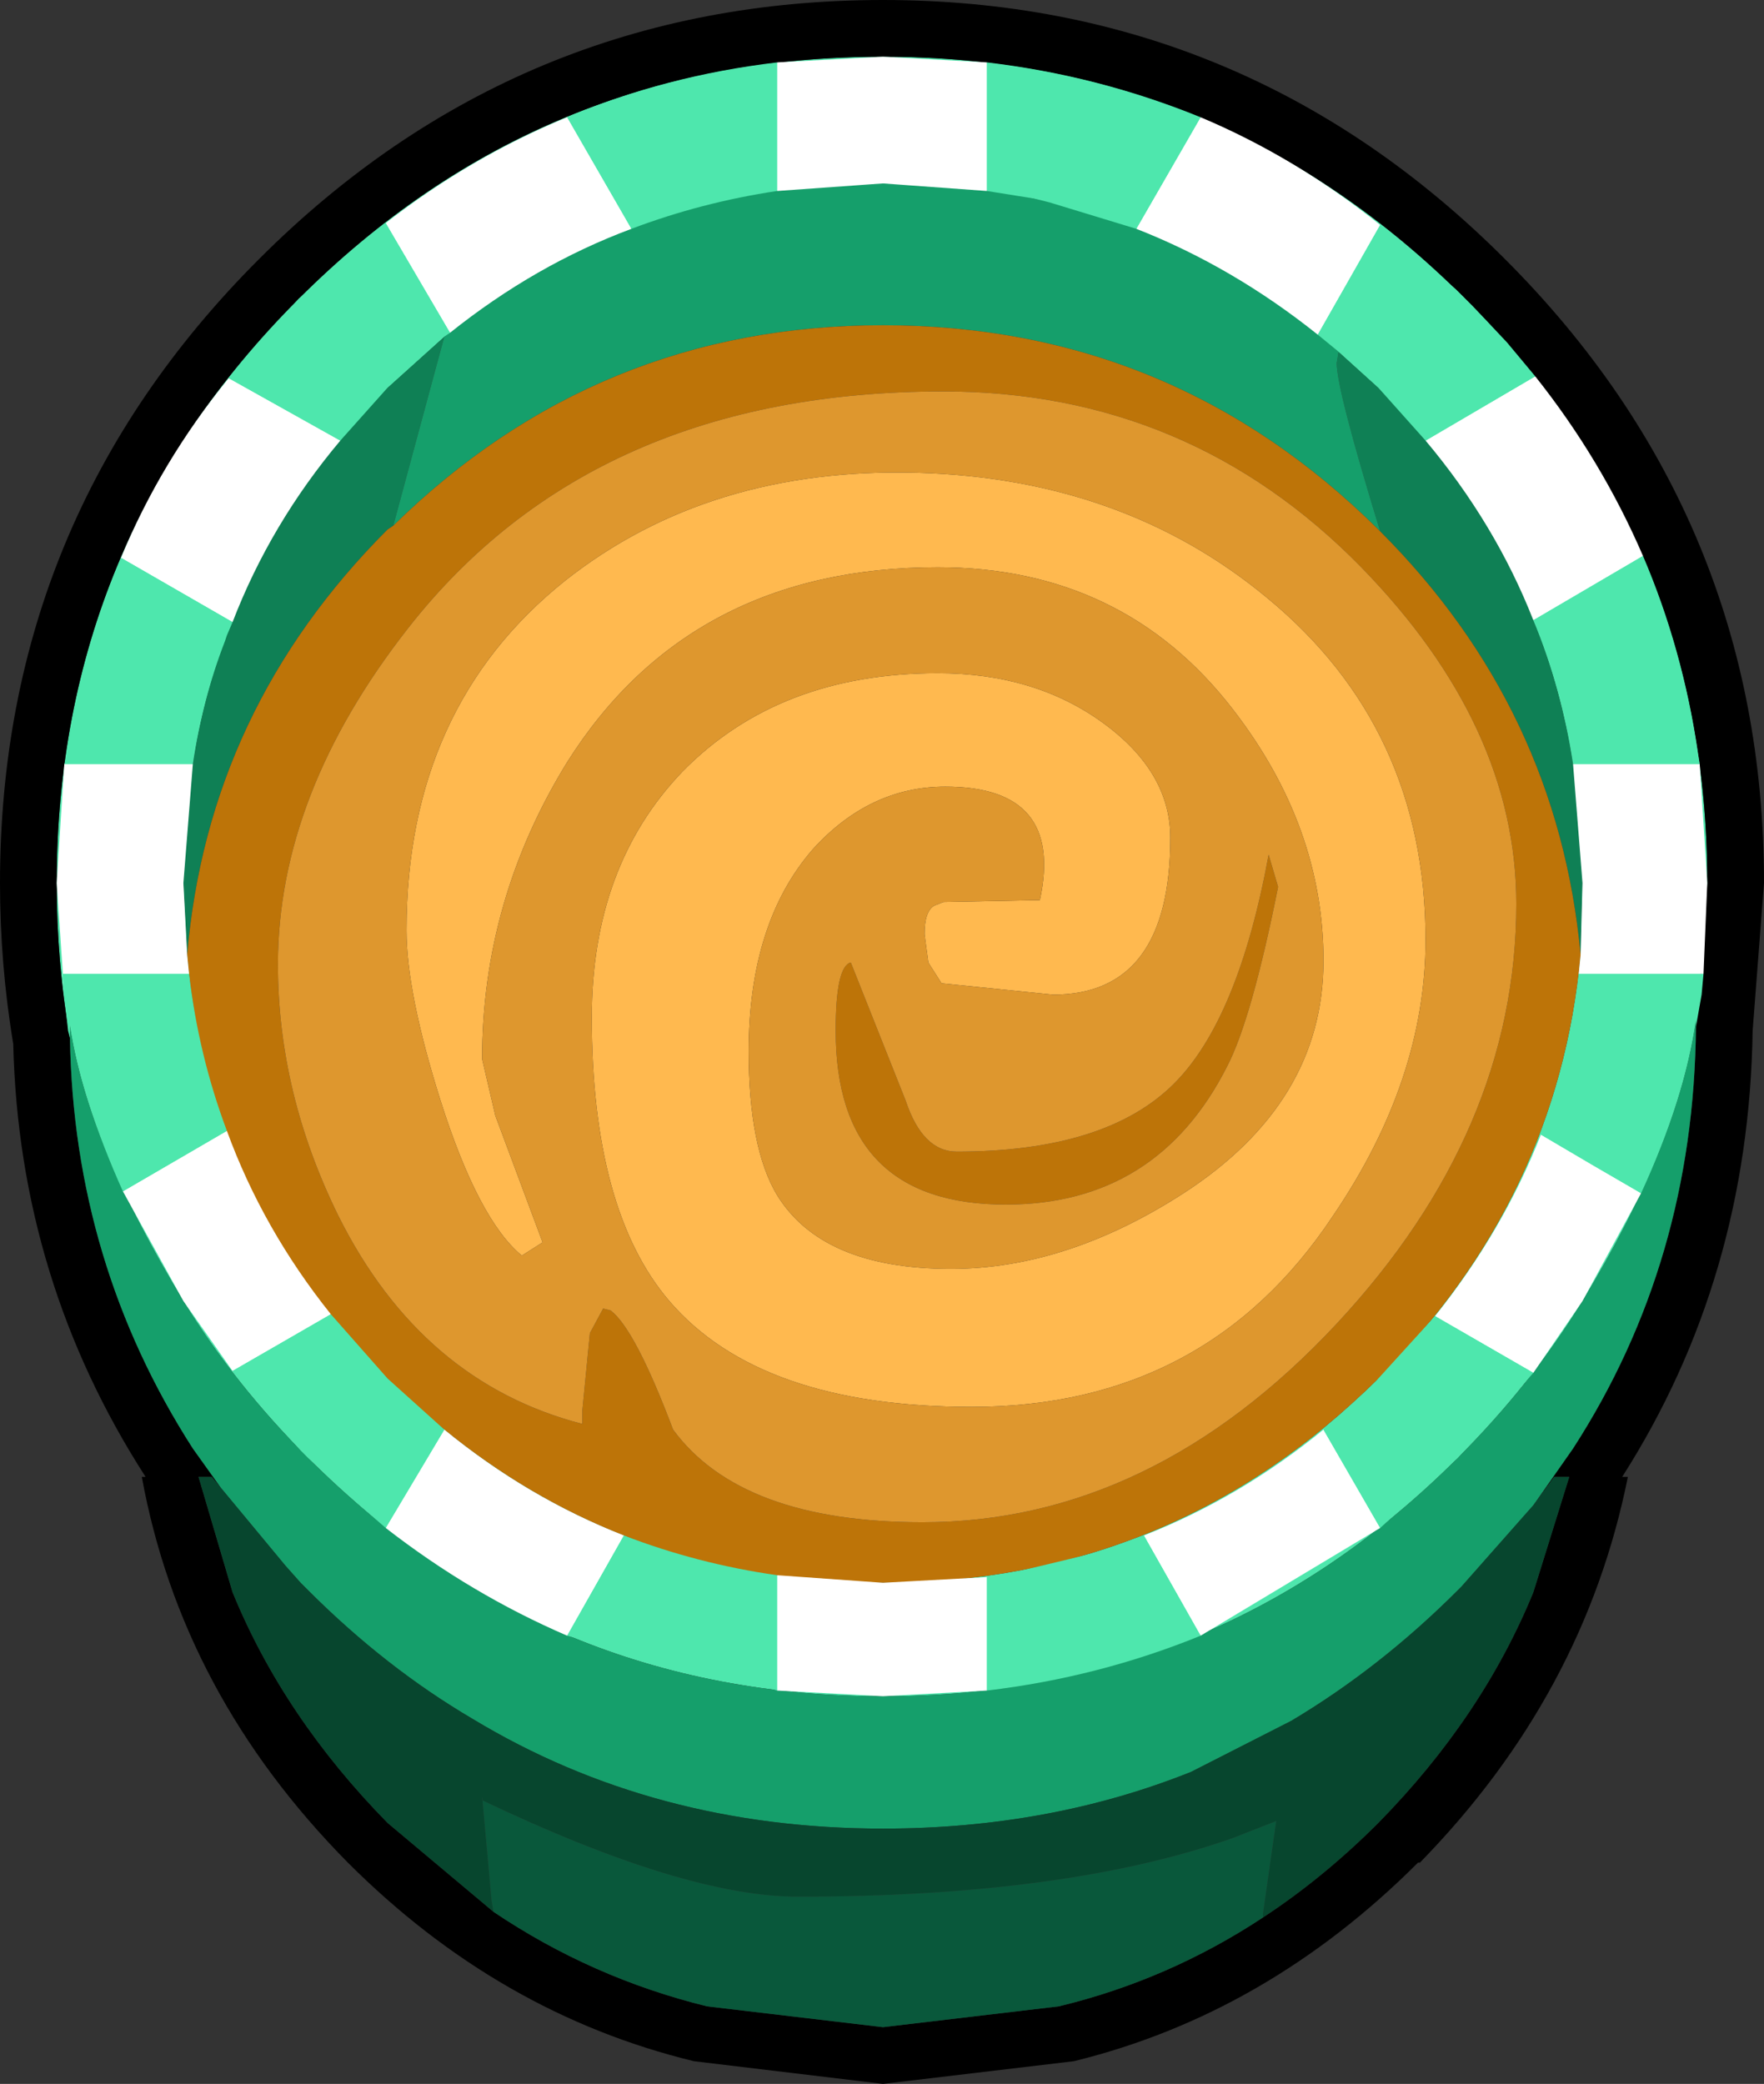 <?xml version="1.0" encoding="UTF-8" standalone="no"?>
<svg xmlns:ffdec="https://www.free-decompiler.com/flash" xmlns:xlink="http://www.w3.org/1999/xlink" ffdec:objectType="shape" height="55.1px" width="46.65px" xmlns="http://www.w3.org/2000/svg">
  <rect width="100%" height="100%" fill="#333333" stroke="none"/>
  <g transform="matrix(1.0, 0.0, 0.0, 1.0, 23.25, 33.0)">
    <path d="M-21.4 -5.55 Q-21.75 -7.55 -21.75 -9.65 -21.75 -18.7 -15.35 -25.1 -8.95 -31.5 0.1 -31.5 9.1 -31.5 15.5 -25.1 21.9 -18.7 21.9 -9.65 L21.6 -5.85 21.6 -6.05 Q21.15 -2.8 18.6 1.4 17.25 3.6 15.3 5.55 9.0 11.85 0.1 11.85 -8.8 11.85 -15.1 5.55 -17.05 3.6 -18.4 1.4 -20.95 -2.8 -21.4 -5.9 L-21.4 -5.55 M18.55 -7.75 L18.6 -9.65 Q18.6 -17.3 13.2 -22.75 L12.15 -23.7 Q7.05 -28.15 0.1 -28.15 -6.5 -28.15 -11.5 -24.1 L-13.0 -22.75 Q-18.4 -17.3 -18.4 -9.65 L-18.3 -7.75 Q-17.75 -1.3 -13.0 3.45 -7.55 8.85 0.1 8.85 7.75 8.85 13.2 3.45 17.95 -1.3 18.55 -7.75" fill="#4ee7ad" fill-rule="evenodd" stroke="none"/>
    <path d="M21.6 -5.85 L21.9 -9.65 Q21.9 -18.7 15.5 -25.1 9.1 -31.5 0.1 -31.5 -8.95 -31.5 -15.35 -25.1 -21.75 -18.7 -21.75 -9.65 -21.75 -7.55 -21.4 -5.55 -21.3 0.4 -18.15 5.3 L-17.4 6.35 -17.65 6.05 -18.0 6.05 -17.1 9.1 Q-15.75 12.4 -13.0 15.2 L-10.2 17.55 Q-7.6 19.3 -4.55 20.05 L0.1 20.6 4.75 20.05 Q7.65 19.35 10.15 17.7 11.75 16.65 13.2 15.2 15.95 12.4 17.3 9.1 L18.25 6.05 17.85 6.05 17.3 6.8 18.35 5.3 Q21.55 0.35 21.6 -5.85 M16.55 -26.15 Q23.4 -19.3 23.4 -9.65 L23.1 -5.75 Q23.0 0.8 19.65 6.05 L19.8 6.05 Q18.65 11.8 14.3 16.25 L14.25 16.25 Q10.25 20.25 5.15 21.5 L0.1 22.1 -4.9 21.5 Q-10.05 20.25 -14.05 16.25 -18.45 11.8 -19.5 6.05 L-19.4 6.05 Q-22.75 0.85 -22.9 -5.4 -23.25 -7.5 -23.25 -9.65 -23.25 -19.3 -16.4 -26.15 -9.55 -33.0 0.1 -33.0 9.7 -33.0 16.55 -26.15" fill="#000000" fill-rule="evenodd" stroke="none"/>
    <path d="M13.25 -18.95 Q12.1 -22.7 12.1 -23.4 L12.15 -23.7 13.2 -22.75 Q18.6 -17.3 18.6 -9.65 L18.55 -7.75 Q17.95 -14.25 13.25 -18.95 M-11.5 -24.1 L-12.5 -20.4 -12.85 -19.1 -13.0 -19.0 Q-17.75 -14.25 -18.3 -7.75 L-18.4 -9.65 Q-18.4 -17.3 -13.0 -22.75 L-11.5 -24.1" fill="#0f8055" fill-rule="evenodd" stroke="none"/>
    <path d="M-21.4 -5.55 L-21.4 -5.9 Q-20.95 -2.8 -18.4 1.4 -17.05 3.6 -15.1 5.55 -8.8 11.85 0.1 11.85 9.0 11.85 15.3 5.55 17.25 3.6 18.6 1.4 21.15 -2.8 21.6 -6.05 L21.6 -5.85 Q21.55 0.35 18.35 5.3 L17.3 6.8 15.4 8.95 15.3 9.05 Q13.25 11.1 10.9 12.5 L8.25 13.85 Q4.5 15.35 0.1 15.35 -5.95 15.35 -10.75 12.45 -13.05 11.1 -15.1 9.05 L-15.3 8.85 -15.7 8.4 -17.4 6.35 -18.15 5.3 Q-21.3 0.4 -21.4 -5.55 M12.15 -23.7 L12.1 -23.4 Q12.1 -22.7 13.25 -18.95 L13.2 -19.0 Q7.75 -24.4 0.1 -24.4 -7.45 -24.4 -12.85 -19.1 L-12.5 -20.4 -11.5 -24.1 Q-6.5 -28.15 0.1 -28.15 7.05 -28.15 12.15 -23.7" fill="#159f6b" fill-rule="evenodd" stroke="none"/>
    <path d="M13.25 -18.95 Q17.95 -14.25 18.55 -7.75 17.95 -1.3 13.2 3.45 7.75 8.85 0.1 8.85 -7.55 8.85 -13.0 3.45 -17.75 -1.3 -18.3 -7.75 -17.75 -14.25 -13.0 -19.0 L-12.85 -19.1 Q-7.45 -24.4 0.1 -24.4 7.75 -24.4 13.2 -19.0 L13.25 -18.95 M12.75 -18.0 Q8.2 -22.65 1.7 -22.65 -7.55 -22.65 -12.45 -16.4 -15.9 -12.0 -15.9 -7.5 -15.9 -4.1 -14.3 -0.85 -12.1 3.55 -7.85 4.65 L-7.85 4.3 -7.65 2.25 -7.3 1.6 -7.1 1.65 Q-6.45 2.15 -5.45 4.8 -3.65 7.25 1.15 7.25 7.2 7.25 12.1 2.0 16.85 -3.1 16.85 -9.1 16.85 -13.8 12.75 -18.0 M0.7 -3.9 Q1.15 -2.55 2.05 -2.55 6.0 -2.55 7.8 -4.35 9.5 -6.05 10.3 -10.4 L10.55 -9.55 Q9.85 -6.05 9.2 -4.8 7.35 -1.15 3.35 -1.15 -1.15 -1.15 -1.15 -5.75 -1.15 -7.45 -0.75 -7.55 L0.7 -3.9" fill="#bd7408" fill-rule="evenodd" stroke="none"/>
    <path d="M9.35 -14.25 Q6.45 -18.0 1.55 -18.0 -5.0 -18.0 -8.25 -12.85 -10.5 -9.2 -10.5 -5.0 L-10.15 -3.5 -8.9 -0.15 -9.45 0.2 Q-10.6 -0.75 -11.6 -3.9 -12.5 -6.75 -12.5 -8.4 -12.5 -14.3 -8.3 -17.65 -4.5 -20.65 1.0 -20.5 6.45 -20.35 10.25 -17.2 14.45 -13.75 14.45 -8.15 14.45 -4.45 12.0 -0.85 8.65 4.2 2.45 4.2 -3.15 4.2 -5.55 1.4 -7.6 -1.0 -7.6 -6.1 -7.6 -10.1 -5.2 -12.6 -2.65 -15.2 1.55 -15.2 4.1 -15.2 5.9 -13.9 7.7 -12.6 7.7 -10.85 7.7 -6.7 4.6 -6.7 L1.65 -7.0 1.3 -7.55 1.2 -8.3 Q1.2 -8.9 1.45 -9.05 L1.7 -9.15 4.25 -9.2 Q4.9 -12.2 1.75 -12.2 -0.25 -12.2 -1.75 -10.55 -3.45 -8.6 -3.45 -5.2 -3.45 -2.65 -2.7 -1.4 -1.5 0.55 1.9 0.55 4.95 0.55 8.05 -1.45 11.75 -3.85 11.75 -7.6 11.75 -11.15 9.35 -14.25" fill="#ffb94f" fill-rule="evenodd" stroke="none"/>
    <path d="M9.35 -14.25 Q11.75 -11.15 11.75 -7.6 11.75 -3.85 8.05 -1.45 4.95 0.55 1.9 0.55 -1.5 0.55 -2.7 -1.4 -3.45 -2.65 -3.45 -5.2 -3.45 -8.6 -1.75 -10.55 -0.25 -12.2 1.75 -12.2 4.9 -12.2 4.25 -9.2 L1.7 -9.15 1.45 -9.05 Q1.2 -8.9 1.2 -8.3 L1.3 -7.55 1.65 -7.0 4.6 -6.7 Q7.7 -6.7 7.7 -10.85 7.7 -12.6 5.9 -13.9 4.1 -15.2 1.55 -15.2 -2.65 -15.2 -5.2 -12.6 -7.6 -10.1 -7.6 -6.1 -7.6 -1.0 -5.55 1.4 -3.15 4.2 2.45 4.2 8.65 4.2 12.0 -0.85 14.45 -4.45 14.45 -8.15 14.45 -13.75 10.25 -17.2 6.45 -20.35 1.0 -20.5 -4.5 -20.65 -8.3 -17.65 -12.5 -14.3 -12.5 -8.4 -12.5 -6.75 -11.6 -3.9 -10.6 -0.75 -9.45 0.2 L-8.9 -0.15 -10.15 -3.5 -10.5 -5.0 Q-10.5 -9.2 -8.25 -12.85 -5.0 -18.0 1.55 -18.0 6.45 -18.0 9.35 -14.25 M0.7 -3.9 L-0.75 -7.55 Q-1.15 -7.45 -1.15 -5.75 -1.15 -1.15 3.35 -1.15 7.35 -1.15 9.2 -4.8 9.85 -6.05 10.55 -9.55 L10.3 -10.4 Q9.5 -6.05 7.8 -4.35 6.0 -2.55 2.05 -2.55 1.15 -2.55 0.7 -3.9 M12.75 -18.0 Q16.85 -13.8 16.85 -9.1 16.85 -3.1 12.1 2.0 7.2 7.25 1.15 7.25 -3.65 7.25 -5.45 4.8 -6.45 2.15 -7.1 1.65 L-7.3 1.6 -7.65 2.25 -7.85 4.3 -7.85 4.65 Q-12.1 3.55 -14.3 -0.85 -15.9 -4.1 -15.9 -7.5 -15.9 -12.0 -12.45 -16.4 -7.55 -22.65 1.7 -22.65 8.2 -22.65 12.75 -18.0" fill="#de972e" fill-rule="evenodd" stroke="none"/>
    <path d="M17.3 6.8 L17.85 6.05 18.25 6.05 17.3 9.1 Q15.95 12.4 13.2 15.2 11.75 16.65 10.15 17.7 L10.15 17.6 10.5 15.15 9.35 15.6 Q4.95 17.15 -2.15 17.15 -5.15 17.15 -10.5 14.6 L-10.5 14.5 -10.25 17.25 -10.2 17.55 -13.0 15.2 Q-15.75 12.4 -17.1 9.1 L-18.0 6.05 -17.65 6.05 -17.4 6.35 -15.7 8.4 -15.3 8.85 -15.1 9.05 Q-13.05 11.1 -10.75 12.45 -5.95 15.35 0.1 15.35 4.5 15.35 8.25 13.85 L10.9 12.5 Q13.25 11.1 15.3 9.05 L15.4 8.95 17.3 6.8" fill="#07462e" fill-rule="evenodd" stroke="none"/>
    <path d="M10.15 17.7 Q7.65 19.35 4.75 20.05 L0.1 20.6 -4.55 20.05 Q-7.6 19.3 -10.2 17.55 L-10.25 17.25 -10.5 14.5 -10.5 14.6 Q-5.15 17.15 -2.15 17.15 4.95 17.15 9.35 15.6 L10.5 15.15 10.15 17.6 10.15 17.7" fill="#09583b" fill-rule="evenodd" stroke="none"/>
    <path d="M-2.7 -31.35 L0.1 -31.5 2.85 -31.35 2.85 -27.95 0.1 -28.15 -2.7 -27.95 -2.7 -31.35 M8.5 -29.9 Q11.0 -28.85 13.25 -27.05 L11.6 -24.15 Q9.35 -25.95 6.8 -26.95 L8.5 -29.9 M17.35 -23.05 Q19.1 -20.85 20.2 -18.3 L17.3 -16.6 Q16.3 -19.15 14.45 -21.35 L17.35 -23.05 M21.7 -12.8 L21.9 -9.65 21.8 -7.25 18.5 -7.25 18.55 -7.75 18.6 -9.65 18.35 -12.8 21.7 -12.8 M20.15 -1.45 L18.6 1.4 17.3 3.3 14.7 1.8 Q16.5 -0.45 17.5 -3.0 18.85 -2.2 20.15 -1.45 M13.25 7.4 L8.5 10.25 7.0 7.6 Q9.55 6.6 11.75 4.8 L13.25 7.4 M2.85 11.7 L0.1 11.85 -2.7 11.7 -2.7 8.65 0.1 8.85 2.85 8.7 2.85 11.7 M-8.25 10.25 Q-10.8 9.15 -13.05 7.4 L-11.5 4.8 Q-9.3 6.6 -6.75 7.6 L-8.25 10.25 M-17.1 3.25 L-18.4 1.4 -20.0 -1.5 -17.25 -3.1 Q-16.3 -0.5 -14.5 1.75 L-17.1 3.25 M-21.55 -6.7 L-21.75 -9.65 -21.55 -12.8 -18.15 -12.8 -18.4 -9.65 -18.3 -7.75 -18.25 -7.25 -21.6 -7.25 -21.55 -6.7 M-20.05 -18.25 Q-19.0 -20.8 -17.2 -23.0 L-14.25 -21.35 Q-16.1 -19.15 -17.1 -16.55 L-20.05 -18.25 M-13.05 -27.1 Q-10.8 -28.85 -8.25 -29.9 L-6.55 -26.95 Q-9.1 -26.0 -11.35 -24.2 L-13.05 -27.1" fill="#ffffff" fill-rule="evenodd" stroke="none"/>
    <path d="M2.85 -31.35 Q5.8 -31.0 8.5 -29.9 L6.8 -26.95 4.5 -27.65 4.1 -27.75 2.85 -27.95 2.85 -31.35 M13.25 -27.05 L15.25 -25.35 15.5 -25.1 15.6 -25.0 15.7 -24.9 16.6 -23.95 17.35 -23.05 14.45 -21.35 13.2 -22.75 12.15 -23.7 11.6 -24.15 13.25 -27.05 M20.2 -18.3 Q21.25 -15.85 21.65 -13.1 L21.7 -12.8 18.35 -12.8 Q18.05 -14.8 17.3 -16.6 L20.2 -18.3 M21.8 -7.25 L21.75 -6.7 21.6 -5.85 21.6 -6.05 Q21.3 -3.95 20.15 -1.45 18.85 -2.2 17.5 -3.0 18.25 -5.05 18.5 -7.25 L21.8 -7.25 M17.3 3.3 L15.3 5.55 13.25 7.4 11.75 4.8 12.8 3.85 13.05 3.65 13.2 3.45 14.7 1.8 17.3 3.3 M8.5 10.25 Q5.8 11.35 2.85 11.7 L2.85 8.7 3.25 8.65 5.75 8.05 7.0 7.6 8.5 10.25 M-2.7 11.7 L-2.85 11.65 -8.25 10.25 -6.75 7.6 Q-4.8 8.35 -2.7 8.65 L-2.7 11.7 M-13.05 7.4 L-13.8 6.75 -15.1 5.55 -15.3 5.35 -16.25 4.3 -17.1 3.25 -14.5 1.75 -13.0 3.45 -11.5 4.8 -13.05 7.4 M-20.0 -1.5 Q-21.1 -3.95 -21.4 -5.9 L-21.4 -5.55 -21.45 -5.75 -21.55 -6.7 -21.6 -7.25 -18.25 -7.25 Q-18.0 -5.1 -17.25 -3.1 L-20.0 -1.5 M-21.55 -12.8 L-21.5 -12.9 -21.3 -14.1 -20.25 -17.75 -20.05 -18.25 -17.1 -16.55 -17.25 -16.2 -17.3 -16.05 Q-17.9 -14.5 -18.15 -12.8 L-21.55 -12.8 M-17.2 -23.0 L-15.35 -25.1 -13.05 -27.1 -11.35 -24.2 -11.5 -24.1 -13.0 -22.75 -14.25 -21.35 -17.2 -23.0 M-8.25 -29.9 Q-5.65 -31.0 -2.7 -31.35 L-2.7 -27.95 Q-4.7 -27.65 -6.55 -26.95 L-8.25 -29.9" fill="#4ee7ad" fill-rule="evenodd" stroke="none"/>
  </g>
</svg>
